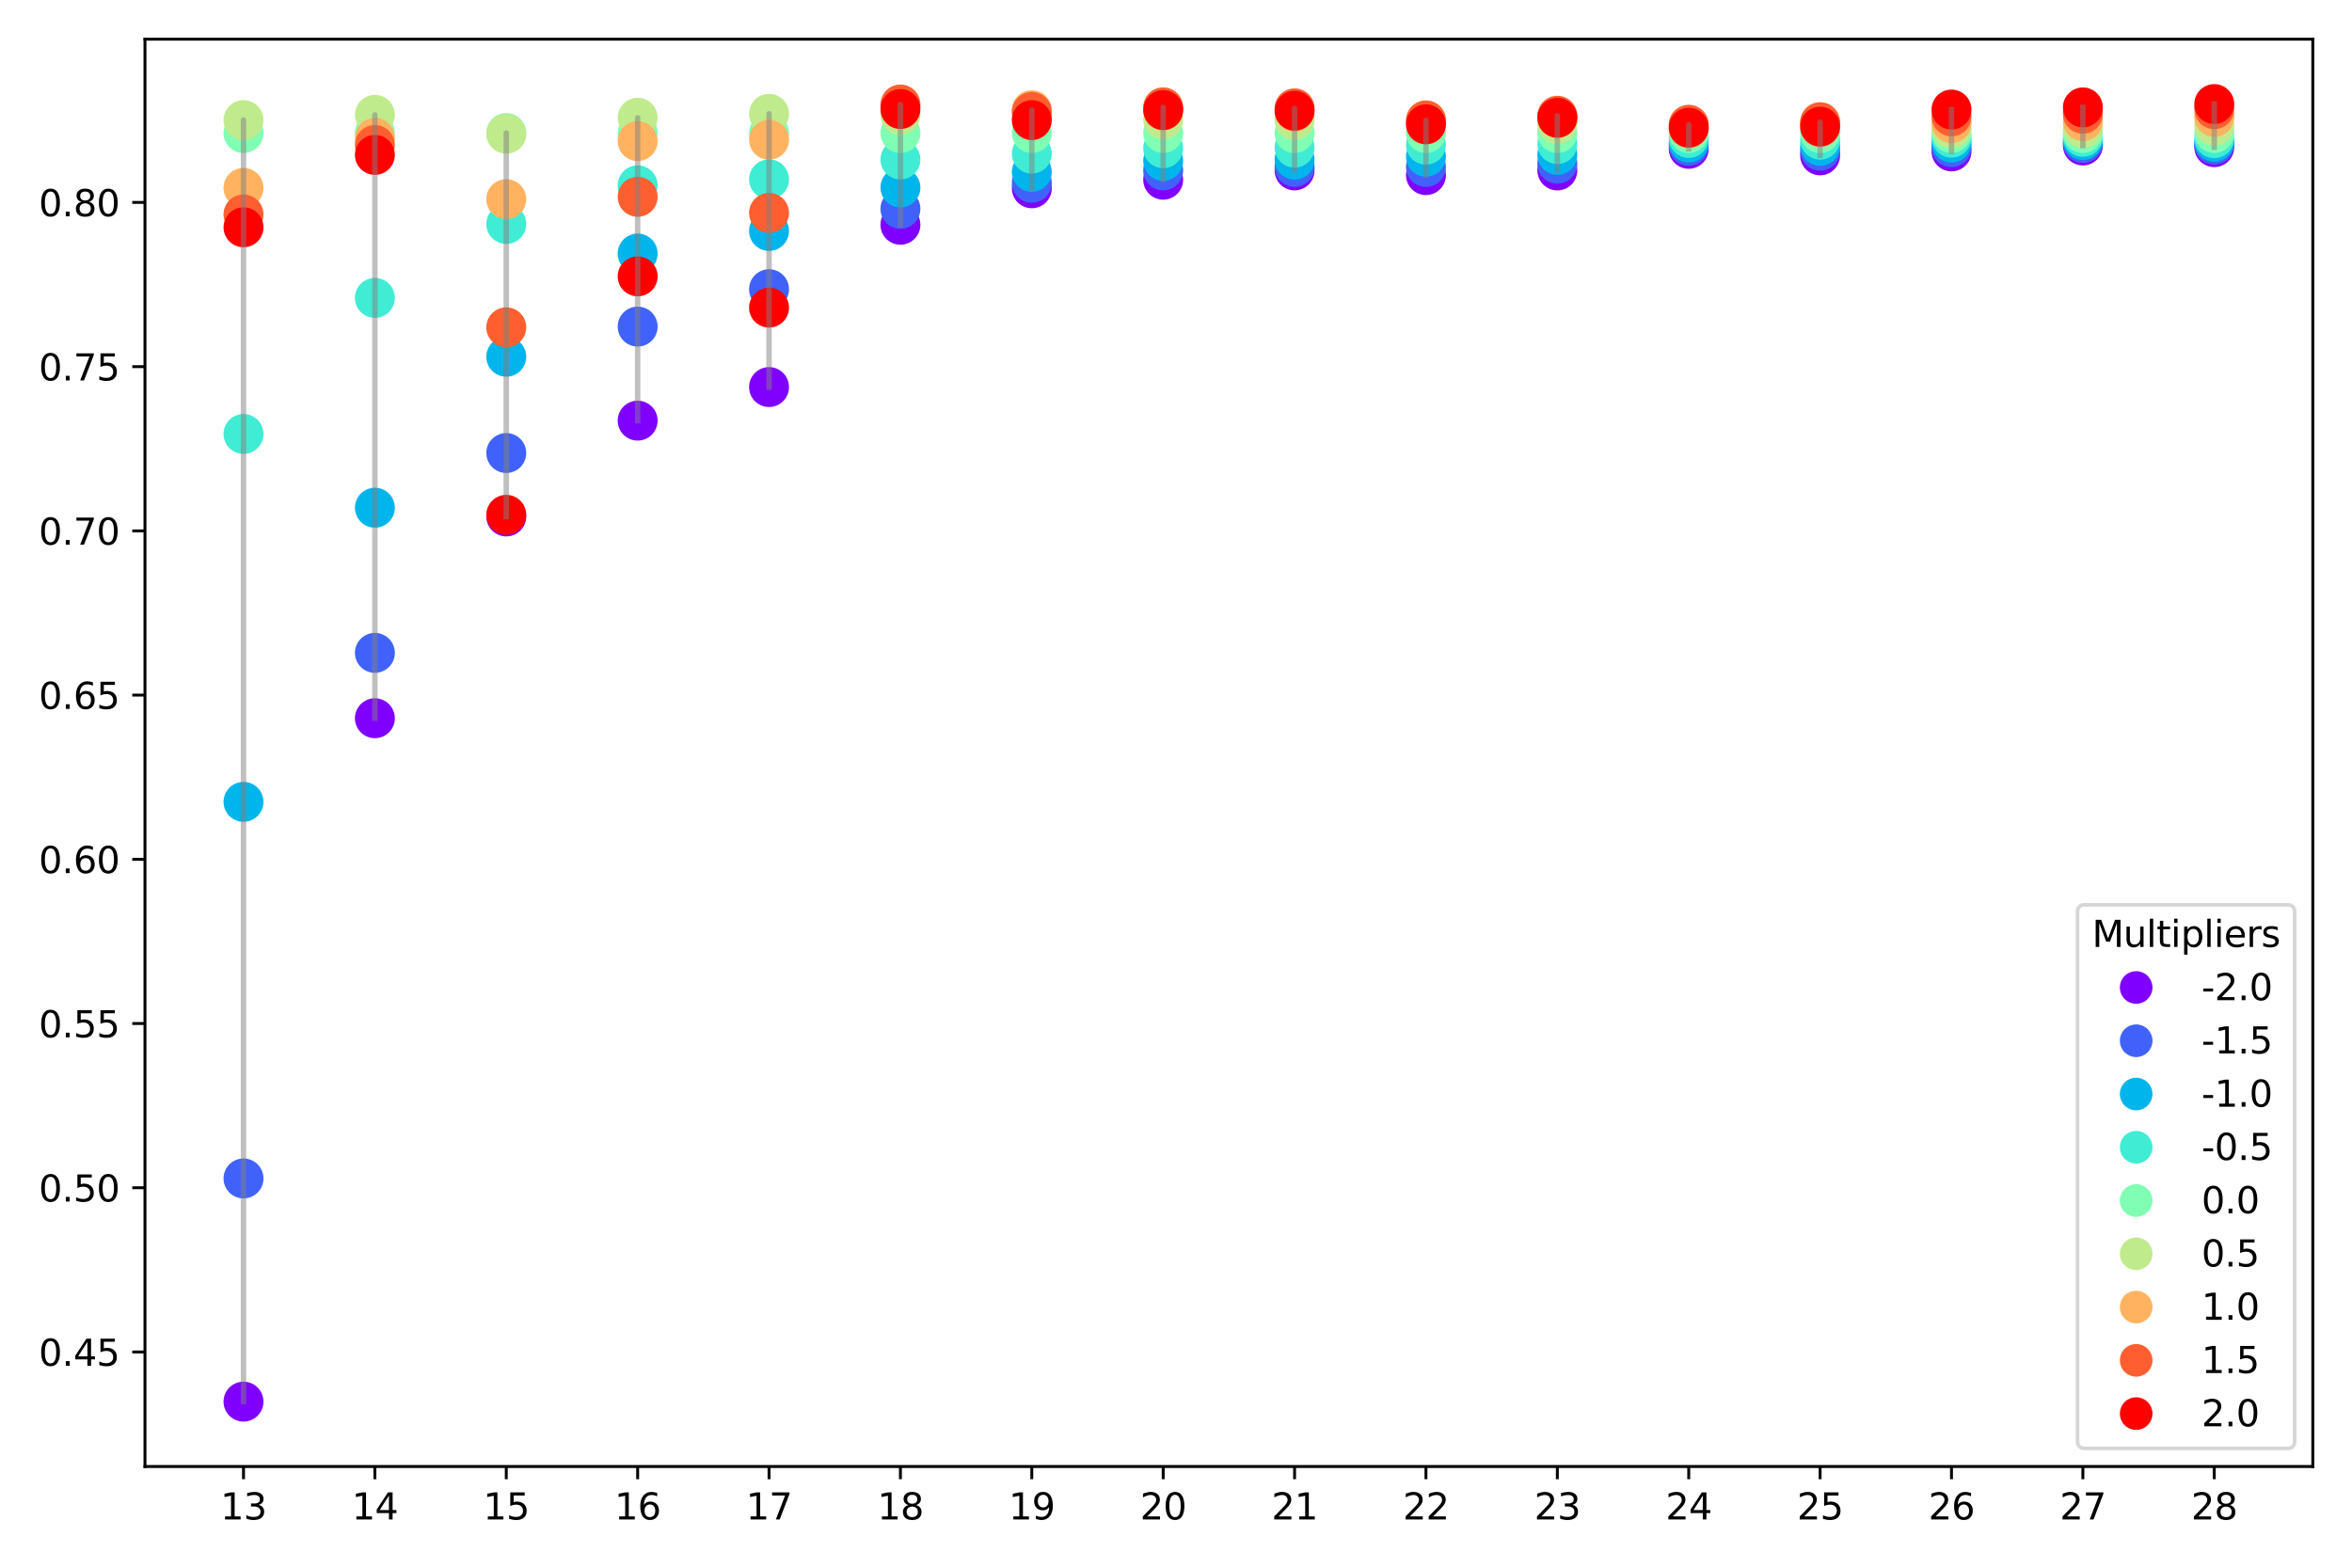 <?xml version="1.0" encoding="utf-8" standalone="no"?>
<!DOCTYPE svg PUBLIC "-//W3C//DTD SVG 1.1//EN"
  "http://www.w3.org/Graphics/SVG/1.1/DTD/svg11.dtd">
<svg xmlns:xlink="http://www.w3.org/1999/xlink" width="648pt" height="432pt" viewBox="0 0 648 432" xmlns="http://www.w3.org/2000/svg" version="1.1">
 <defs>
  <style type="text/css">*{stroke-linejoin: round; stroke-linecap: butt}</style>
 </defs>
 <g id="figure_1">
  <g id="patch_1">
   <path d="M 0 432 
L 648 432 
L 648 0 
L 0 0 
z
" style="fill: #ffffff"/>
  </g>
  <g id="axes_1">
   <g id="patch_2">
    <path d="M 39.94 404.12 
L 637.2 404.12 
L 637.2 10.8 
L 39.94 10.8 
z
" style="fill: #ffffff"/>
   </g>
   <g id="PathCollection_1">
    <defs>
     <path id="mcba0e4681f" d="M 0 5 
C 1.326 5 2.598 4.473 3.536 3.536 
C 4.473 2.598 5 1.326 5 0 
C 5 -1.326 4.473 -2.598 3.536 -3.536 
C 2.598 -4.473 1.326 -5 0 -5 
C -1.326 -5 -2.598 -4.473 -3.536 -3.536 
C -4.473 -2.598 -5 -1.326 -5 0 
C -5 1.326 -4.473 2.598 -3.536 3.536 
C -2.598 4.473 -1.326 5 0 5 
z
" style="stroke: #8000ff"/>
    </defs>
    <g clip-path="url(#p06310465c7)">
     <use xlink:href="#mcba0e4681f" x="67.088" y="386.242" style="fill: #8000ff; stroke: #8000ff"/>
    </g>
   </g>
   <g id="PathCollection_2">
    <defs>
     <path id="md8ba6df6e1" d="M 0 5 
C 1.326 5 2.598 4.473 3.536 3.536 
C 4.473 2.598 5 1.326 5 0 
C 5 -1.326 4.473 -2.598 3.536 -3.536 
C 2.598 -4.473 1.326 -5 0 -5 
C -1.326 -5 -2.598 -4.473 -3.536 -3.536 
C -4.473 -2.598 -5 -1.326 -5 0 
C -5 1.326 -4.473 2.598 -3.536 3.536 
C -2.598 4.473 -1.326 5 0 5 
z
" style="stroke: #4062fa"/>
    </defs>
    <g clip-path="url(#p06310465c7)">
     <use xlink:href="#md8ba6df6e1" x="67.088" y="324.74" style="fill: #4062fa; stroke: #4062fa"/>
    </g>
   </g>
   <g id="PathCollection_3">
    <defs>
     <path id="m3bfe436971" d="M 0 5 
C 1.326 5 2.598 4.473 3.536 3.536 
C 4.473 2.598 5 1.326 5 0 
C 5 -1.326 4.473 -2.598 3.536 -3.536 
C 2.598 -4.473 1.326 -5 0 -5 
C -1.326 -5 -2.598 -4.473 -3.536 -3.536 
C -4.473 -2.598 -5 -1.326 -5 0 
C -5 1.326 -4.473 2.598 -3.536 3.536 
C -2.598 4.473 -1.326 5 0 5 
z
" style="stroke: #00b5eb"/>
    </defs>
    <g clip-path="url(#p06310465c7)">
     <use xlink:href="#m3bfe436971" x="67.088" y="220.963" style="fill: #00b5eb; stroke: #00b5eb"/>
    </g>
   </g>
   <g id="PathCollection_4">
    <defs>
     <path id="m92908a53b3" d="M 0 5 
C 1.326 5 2.598 4.473 3.536 3.536 
C 4.473 2.598 5 1.326 5 0 
C 5 -1.326 4.473 -2.598 3.536 -3.536 
C 2.598 -4.473 1.326 -5 0 -5 
C -1.326 -5 -2.598 -4.473 -3.536 -3.536 
C -4.473 -2.598 -5 -1.326 -5 0 
C -5 1.326 -4.473 2.598 -3.536 3.536 
C -2.598 4.473 -1.326 5 0 5 
z
" style="stroke: #40ecd4"/>
    </defs>
    <g clip-path="url(#p06310465c7)">
     <use xlink:href="#m92908a53b3" x="67.088" y="119.581" style="fill: #40ecd4; stroke: #40ecd4"/>
    </g>
   </g>
   <g id="PathCollection_5">
    <defs>
     <path id="m381c1dbc57" d="M 0 5 
C 1.326 5 2.598 4.473 3.536 3.536 
C 4.473 2.598 5 1.326 5 0 
C 5 -1.326 4.473 -2.598 3.536 -3.536 
C 2.598 -4.473 1.326 -5 0 -5 
C -1.326 -5 -2.598 -4.473 -3.536 -3.536 
C -4.473 -2.598 -5 -1.326 -5 0 
C -5 1.326 -4.473 2.598 -3.536 3.536 
C -2.598 4.473 -1.326 5 0 5 
z
" style="stroke: #80ffb4"/>
    </defs>
    <g clip-path="url(#p06310465c7)">
     <use xlink:href="#m381c1dbc57" x="67.088" y="36.66" style="fill: #80ffb4; stroke: #80ffb4"/>
    </g>
   </g>
   <g id="PathCollection_6">
    <defs>
     <path id="m59e813dc21" d="M 0 5 
C 1.326 5 2.598 4.473 3.536 3.536 
C 4.473 2.598 5 1.326 5 0 
C 5 -1.326 4.473 -2.598 3.536 -3.536 
C 2.598 -4.473 1.326 -5 0 -5 
C -1.326 -5 -2.598 -4.473 -3.536 -3.536 
C -4.473 -2.598 -5 -1.326 -5 0 
C -5 1.326 -4.473 2.598 -3.536 3.536 
C -2.598 4.473 -1.326 5 0 5 
z
" style="stroke: #c0eb8d"/>
    </defs>
    <g clip-path="url(#p06310465c7)">
     <use xlink:href="#m59e813dc21" x="67.088" y="33.096" style="fill: #c0eb8d; stroke: #c0eb8d"/>
    </g>
   </g>
   <g id="PathCollection_7">
    <defs>
     <path id="mf4e8b1d50a" d="M 0 5 
C 1.326 5 2.598 4.473 3.536 3.536 
C 4.473 2.598 5 1.326 5 0 
C 5 -1.326 4.473 -2.598 3.536 -3.536 
C 2.598 -4.473 1.326 -5 0 -5 
C -1.326 -5 -2.598 -4.473 -3.536 -3.536 
C -4.473 -2.598 -5 -1.326 -5 0 
C -5 1.326 -4.473 2.598 -3.536 3.536 
C -2.598 4.473 -1.326 5 0 5 
z
" style="stroke: #ffb360"/>
    </defs>
    <g clip-path="url(#p06310465c7)">
     <use xlink:href="#mf4e8b1d50a" x="67.088" y="51.773" style="fill: #ffb360; stroke: #ffb360"/>
    </g>
   </g>
   <g id="PathCollection_8">
    <defs>
     <path id="m0819a85cc4" d="M 0 5 
C 1.326 5 2.598 4.473 3.536 3.536 
C 4.473 2.598 5 1.326 5 0 
C 5 -1.326 4.473 -2.598 3.536 -3.536 
C 2.598 -4.473 1.326 -5 0 -5 
C -1.326 -5 -2.598 -4.473 -3.536 -3.536 
C -4.473 -2.598 -5 -1.326 -5 0 
C -5 1.326 -4.473 2.598 -3.536 3.536 
C -2.598 4.473 -1.326 5 0 5 
z
" style="stroke: #ff5f30"/>
    </defs>
    <g clip-path="url(#p06310465c7)">
     <use xlink:href="#m0819a85cc4" x="67.088" y="59.095" style="fill: #ff5f30; stroke: #ff5f30"/>
    </g>
   </g>
   <g id="PathCollection_9">
    <defs>
     <path id="ma82732369c" d="M 0 5 
C 1.326 5 2.598 4.473 3.536 3.536 
C 4.473 2.598 5 1.326 5 0 
C 5 -1.326 4.473 -2.598 3.536 -3.536 
C 2.598 -4.473 1.326 -5 0 -5 
C -1.326 -5 -2.598 -4.473 -3.536 -3.536 
C -4.473 -2.598 -5 -1.326 -5 0 
C -5 1.326 -4.473 2.598 -3.536 3.536 
C -2.598 4.473 -1.326 5 0 5 
z
" style="stroke: #ff0000"/>
    </defs>
    <g clip-path="url(#p06310465c7)">
     <use xlink:href="#ma82732369c" x="67.088" y="62.636" style="fill: #ff0000; stroke: #ff0000"/>
    </g>
   </g>
   <g id="PathCollection_10">
    <g clip-path="url(#p06310465c7)">
     <use xlink:href="#mcba0e4681f" x="103.286" y="197.922" style="fill: #8000ff; stroke: #8000ff"/>
    </g>
   </g>
   <g id="PathCollection_11">
    <g clip-path="url(#p06310465c7)">
     <use xlink:href="#md8ba6df6e1" x="103.286" y="179.908" style="fill: #4062fa; stroke: #4062fa"/>
    </g>
   </g>
   <g id="PathCollection_12">
    <g clip-path="url(#p06310465c7)">
     <use xlink:href="#m3bfe436971" x="103.286" y="139.908" style="fill: #00b5eb; stroke: #00b5eb"/>
    </g>
   </g>
   <g id="PathCollection_13">
    <g clip-path="url(#p06310465c7)">
     <use xlink:href="#m92908a53b3" x="103.286" y="82.092" style="fill: #40ecd4; stroke: #40ecd4"/>
    </g>
   </g>
   <g id="PathCollection_14">
    <g clip-path="url(#p06310465c7)">
     <use xlink:href="#m381c1dbc57" x="103.286" y="36.66" style="fill: #80ffb4; stroke: #80ffb4"/>
    </g>
   </g>
   <g id="PathCollection_15">
    <g clip-path="url(#p06310465c7)">
     <use xlink:href="#m59e813dc21" x="103.286" y="31.652" style="fill: #c0eb8d; stroke: #c0eb8d"/>
    </g>
   </g>
   <g id="PathCollection_16">
    <g clip-path="url(#p06310465c7)">
     <use xlink:href="#mf4e8b1d50a" x="103.286" y="37.992" style="fill: #ffb360; stroke: #ffb360"/>
    </g>
   </g>
   <g id="PathCollection_17">
    <g clip-path="url(#p06310465c7)">
     <use xlink:href="#m0819a85cc4" x="103.286" y="39.959" style="fill: #ff5f30; stroke: #ff5f30"/>
    </g>
   </g>
   <g id="PathCollection_18">
    <g clip-path="url(#p06310465c7)">
     <use xlink:href="#ma82732369c" x="103.286" y="42.685" style="fill: #ff0000; stroke: #ff0000"/>
    </g>
   </g>
   <g id="PathCollection_19">
    <g clip-path="url(#p06310465c7)">
     <use xlink:href="#mcba0e4681f" x="139.483" y="142.322" style="fill: #8000ff; stroke: #8000ff"/>
    </g>
   </g>
   <g id="PathCollection_20">
    <g clip-path="url(#p06310465c7)">
     <use xlink:href="#md8ba6df6e1" x="139.483" y="124.838" style="fill: #4062fa; stroke: #4062fa"/>
    </g>
   </g>
   <g id="PathCollection_21">
    <g clip-path="url(#p06310465c7)">
     <use xlink:href="#m3bfe436971" x="139.483" y="98.309" style="fill: #00b5eb; stroke: #00b5eb"/>
    </g>
   </g>
   <g id="PathCollection_22">
    <g clip-path="url(#p06310465c7)">
     <use xlink:href="#m92908a53b3" x="139.483" y="61.717" style="fill: #40ecd4; stroke: #40ecd4"/>
    </g>
   </g>
   <g id="PathCollection_23">
    <g clip-path="url(#p06310465c7)">
     <use xlink:href="#m381c1dbc57" x="139.483" y="36.66" style="fill: #80ffb4; stroke: #80ffb4"/>
    </g>
   </g>
   <g id="PathCollection_24">
    <g clip-path="url(#p06310465c7)">
     <use xlink:href="#m59e813dc21" x="139.483" y="36.851" style="fill: #c0eb8d; stroke: #c0eb8d"/>
    </g>
   </g>
   <g id="PathCollection_25">
    <g clip-path="url(#p06310465c7)">
     <use xlink:href="#mf4e8b1d50a" x="139.483" y="54.879" style="fill: #ffb360; stroke: #ffb360"/>
    </g>
   </g>
   <g id="PathCollection_26">
    <g clip-path="url(#p06310465c7)">
     <use xlink:href="#m0819a85cc4" x="139.483" y="90.2" style="fill: #ff5f30; stroke: #ff5f30"/>
    </g>
   </g>
   <g id="PathCollection_27">
    <g clip-path="url(#p06310465c7)">
     <use xlink:href="#ma82732369c" x="139.483" y="141.869" style="fill: #ff0000; stroke: #ff0000"/>
    </g>
   </g>
   <g id="PathCollection_28">
    <g clip-path="url(#p06310465c7)">
     <use xlink:href="#mcba0e4681f" x="175.681" y="115.914" style="fill: #8000ff; stroke: #8000ff"/>
    </g>
   </g>
   <g id="PathCollection_29">
    <g clip-path="url(#p06310465c7)">
     <use xlink:href="#md8ba6df6e1" x="175.681" y="89.997" style="fill: #4062fa; stroke: #4062fa"/>
    </g>
   </g>
   <g id="PathCollection_30">
    <g clip-path="url(#p06310465c7)">
     <use xlink:href="#m3bfe436971" x="175.681" y="69.864" style="fill: #00b5eb; stroke: #00b5eb"/>
    </g>
   </g>
   <g id="PathCollection_31">
    <g clip-path="url(#p06310465c7)">
     <use xlink:href="#m92908a53b3" x="175.681" y="51.079" style="fill: #40ecd4; stroke: #40ecd4"/>
    </g>
   </g>
   <g id="PathCollection_32">
    <g clip-path="url(#p06310465c7)">
     <use xlink:href="#m381c1dbc57" x="175.681" y="36.66" style="fill: #80ffb4; stroke: #80ffb4"/>
    </g>
   </g>
   <g id="PathCollection_33">
    <g clip-path="url(#p06310465c7)">
     <use xlink:href="#m59e813dc21" x="175.681" y="32.45" style="fill: #c0eb8d; stroke: #c0eb8d"/>
    </g>
   </g>
   <g id="PathCollection_34">
    <g clip-path="url(#p06310465c7)">
     <use xlink:href="#mf4e8b1d50a" x="175.681" y="38.872" style="fill: #ffb360; stroke: #ffb360"/>
    </g>
   </g>
   <g id="PathCollection_35">
    <g clip-path="url(#p06310465c7)">
     <use xlink:href="#m0819a85cc4" x="175.681" y="54.234" style="fill: #ff5f30; stroke: #ff5f30"/>
    </g>
   </g>
   <g id="PathCollection_36">
    <g clip-path="url(#p06310465c7)">
     <use xlink:href="#ma82732369c" x="175.681" y="76.152" style="fill: #ff0000; stroke: #ff0000"/>
    </g>
   </g>
   <g id="PathCollection_37">
    <g clip-path="url(#p06310465c7)">
     <use xlink:href="#mcba0e4681f" x="211.878" y="106.662" style="fill: #8000ff; stroke: #8000ff"/>
    </g>
   </g>
   <g id="PathCollection_38">
    <g clip-path="url(#p06310465c7)">
     <use xlink:href="#md8ba6df6e1" x="211.878" y="79.695" style="fill: #4062fa; stroke: #4062fa"/>
    </g>
   </g>
   <g id="PathCollection_39">
    <g clip-path="url(#p06310465c7)">
     <use xlink:href="#m3bfe436971" x="211.878" y="63.644" style="fill: #00b5eb; stroke: #00b5eb"/>
    </g>
   </g>
   <g id="PathCollection_40">
    <g clip-path="url(#p06310465c7)">
     <use xlink:href="#m92908a53b3" x="211.878" y="49.418" style="fill: #40ecd4; stroke: #40ecd4"/>
    </g>
   </g>
   <g id="PathCollection_41">
    <g clip-path="url(#p06310465c7)">
     <use xlink:href="#m381c1dbc57" x="211.878" y="36.66" style="fill: #80ffb4; stroke: #80ffb4"/>
    </g>
   </g>
   <g id="PathCollection_42">
    <g clip-path="url(#p06310465c7)">
     <use xlink:href="#m59e813dc21" x="211.878" y="31.363" style="fill: #c0eb8d; stroke: #c0eb8d"/>
    </g>
   </g>
   <g id="PathCollection_43">
    <g clip-path="url(#p06310465c7)">
     <use xlink:href="#mf4e8b1d50a" x="211.878" y="38.512" style="fill: #ffb360; stroke: #ffb360"/>
    </g>
   </g>
   <g id="PathCollection_44">
    <g clip-path="url(#p06310465c7)">
     <use xlink:href="#m0819a85cc4" x="211.878" y="58.671" style="fill: #ff5f30; stroke: #ff5f30"/>
    </g>
   </g>
   <g id="PathCollection_45">
    <g clip-path="url(#p06310465c7)">
     <use xlink:href="#ma82732369c" x="211.878" y="84.768" style="fill: #ff0000; stroke: #ff0000"/>
    </g>
   </g>
   <g id="PathCollection_46">
    <g clip-path="url(#p06310465c7)">
     <use xlink:href="#mcba0e4681f" x="248.076" y="61.937" style="fill: #8000ff; stroke: #8000ff"/>
    </g>
   </g>
   <g id="PathCollection_47">
    <g clip-path="url(#p06310465c7)">
     <use xlink:href="#md8ba6df6e1" x="248.076" y="57.541" style="fill: #4062fa; stroke: #4062fa"/>
    </g>
   </g>
   <g id="PathCollection_48">
    <g clip-path="url(#p06310465c7)">
     <use xlink:href="#m3bfe436971" x="248.076" y="51.682" style="fill: #00b5eb; stroke: #00b5eb"/>
    </g>
   </g>
   <g id="PathCollection_49">
    <g clip-path="url(#p06310465c7)">
     <use xlink:href="#m92908a53b3" x="248.076" y="43.961" style="fill: #40ecd4; stroke: #40ecd4"/>
    </g>
   </g>
   <g id="PathCollection_50">
    <g clip-path="url(#p06310465c7)">
     <use xlink:href="#m381c1dbc57" x="248.076" y="36.66" style="fill: #80ffb4; stroke: #80ffb4"/>
    </g>
   </g>
   <g id="PathCollection_51">
    <g clip-path="url(#p06310465c7)">
     <use xlink:href="#m59e813dc21" x="248.076" y="31.611" style="fill: #c0eb8d; stroke: #c0eb8d"/>
    </g>
   </g>
   <g id="PathCollection_52">
    <g clip-path="url(#p06310465c7)">
     <use xlink:href="#mf4e8b1d50a" x="248.076" y="29.156" style="fill: #ffb360; stroke: #ffb360"/>
    </g>
   </g>
   <g id="PathCollection_53">
    <g clip-path="url(#p06310465c7)">
     <use xlink:href="#m0819a85cc4" x="248.076" y="28.797" style="fill: #ff5f30; stroke: #ff5f30"/>
    </g>
   </g>
   <g id="PathCollection_54">
    <g clip-path="url(#p06310465c7)">
     <use xlink:href="#ma82732369c" x="248.076" y="30.039" style="fill: #ff0000; stroke: #ff0000"/>
    </g>
   </g>
   <g id="PathCollection_55">
    <g clip-path="url(#p06310465c7)">
     <use xlink:href="#mcba0e4681f" x="284.274" y="51.888" style="fill: #8000ff; stroke: #8000ff"/>
    </g>
   </g>
   <g id="PathCollection_56">
    <g clip-path="url(#p06310465c7)">
     <use xlink:href="#md8ba6df6e1" x="284.274" y="50.376" style="fill: #4062fa; stroke: #4062fa"/>
    </g>
   </g>
   <g id="PathCollection_57">
    <g clip-path="url(#p06310465c7)">
     <use xlink:href="#m3bfe436971" x="284.274" y="47.367" style="fill: #00b5eb; stroke: #00b5eb"/>
    </g>
   </g>
   <g id="PathCollection_58">
    <g clip-path="url(#p06310465c7)">
     <use xlink:href="#m92908a53b3" x="284.274" y="42.349" style="fill: #40ecd4; stroke: #40ecd4"/>
    </g>
   </g>
   <g id="PathCollection_59">
    <g clip-path="url(#p06310465c7)">
     <use xlink:href="#m381c1dbc57" x="284.274" y="36.66" style="fill: #80ffb4; stroke: #80ffb4"/>
    </g>
   </g>
   <g id="PathCollection_60">
    <g clip-path="url(#p06310465c7)">
     <use xlink:href="#m59e813dc21" x="284.274" y="32.288" style="fill: #c0eb8d; stroke: #c0eb8d"/>
    </g>
   </g>
   <g id="PathCollection_61">
    <g clip-path="url(#p06310465c7)">
     <use xlink:href="#mf4e8b1d50a" x="284.274" y="30.376" style="fill: #ffb360; stroke: #ffb360"/>
    </g>
   </g>
   <g id="PathCollection_62">
    <g clip-path="url(#p06310465c7)">
     <use xlink:href="#m0819a85cc4" x="284.274" y="30.852" style="fill: #ff5f30; stroke: #ff5f30"/>
    </g>
   </g>
   <g id="PathCollection_63">
    <g clip-path="url(#p06310465c7)">
     <use xlink:href="#ma82732369c" x="284.274" y="33.102" style="fill: #ff0000; stroke: #ff0000"/>
    </g>
   </g>
   <g id="PathCollection_64">
    <g clip-path="url(#p06310465c7)">
     <use xlink:href="#mcba0e4681f" x="320.471" y="49.525" style="fill: #8000ff; stroke: #8000ff"/>
    </g>
   </g>
   <g id="PathCollection_65">
    <g clip-path="url(#p06310465c7)">
     <use xlink:href="#md8ba6df6e1" x="320.471" y="46.945" style="fill: #4062fa; stroke: #4062fa"/>
    </g>
   </g>
   <g id="PathCollection_66">
    <g clip-path="url(#p06310465c7)">
     <use xlink:href="#m3bfe436971" x="320.471" y="44.318" style="fill: #00b5eb; stroke: #00b5eb"/>
    </g>
   </g>
   <g id="PathCollection_67">
    <g clip-path="url(#p06310465c7)">
     <use xlink:href="#m92908a53b3" x="320.471" y="40.852" style="fill: #40ecd4; stroke: #40ecd4"/>
    </g>
   </g>
   <g id="PathCollection_68">
    <g clip-path="url(#p06310465c7)">
     <use xlink:href="#m381c1dbc57" x="320.471" y="36.66" style="fill: #80ffb4; stroke: #80ffb4"/>
    </g>
   </g>
   <g id="PathCollection_69">
    <g clip-path="url(#p06310465c7)">
     <use xlink:href="#m59e813dc21" x="320.471" y="32.872" style="fill: #c0eb8d; stroke: #c0eb8d"/>
    </g>
   </g>
   <g id="PathCollection_70">
    <g clip-path="url(#p06310465c7)">
     <use xlink:href="#mf4e8b1d50a" x="320.471" y="30.43" style="fill: #ffb360; stroke: #ffb360"/>
    </g>
   </g>
   <g id="PathCollection_71">
    <g clip-path="url(#p06310465c7)">
     <use xlink:href="#m0819a85cc4" x="320.471" y="29.579" style="fill: #ff5f30; stroke: #ff5f30"/>
    </g>
   </g>
   <g id="PathCollection_72">
    <g clip-path="url(#p06310465c7)">
     <use xlink:href="#ma82732369c" x="320.471" y="30.342" style="fill: #ff0000; stroke: #ff0000"/>
    </g>
   </g>
   <g id="PathCollection_73">
    <g clip-path="url(#p06310465c7)">
     <use xlink:href="#mcba0e4681f" x="356.669" y="46.968" style="fill: #8000ff; stroke: #8000ff"/>
    </g>
   </g>
   <g id="PathCollection_74">
    <g clip-path="url(#p06310465c7)">
     <use xlink:href="#md8ba6df6e1" x="356.669" y="46.01" style="fill: #4062fa; stroke: #4062fa"/>
    </g>
   </g>
   <g id="PathCollection_75">
    <g clip-path="url(#p06310465c7)">
     <use xlink:href="#m3bfe436971" x="356.669" y="44.001" style="fill: #00b5eb; stroke: #00b5eb"/>
    </g>
   </g>
   <g id="PathCollection_76">
    <g clip-path="url(#p06310465c7)">
     <use xlink:href="#m92908a53b3" x="356.669" y="40.693" style="fill: #40ecd4; stroke: #40ecd4"/>
    </g>
   </g>
   <g id="PathCollection_77">
    <g clip-path="url(#p06310465c7)">
     <use xlink:href="#m381c1dbc57" x="356.669" y="36.66" style="fill: #80ffb4; stroke: #80ffb4"/>
    </g>
   </g>
   <g id="PathCollection_78">
    <g clip-path="url(#p06310465c7)">
     <use xlink:href="#m59e813dc21" x="356.669" y="33.078" style="fill: #c0eb8d; stroke: #c0eb8d"/>
    </g>
   </g>
   <g id="PathCollection_79">
    <g clip-path="url(#p06310465c7)">
     <use xlink:href="#mf4e8b1d50a" x="356.669" y="30.756" style="fill: #ffb360; stroke: #ffb360"/>
    </g>
   </g>
   <g id="PathCollection_80">
    <g clip-path="url(#p06310465c7)">
     <use xlink:href="#m0819a85cc4" x="356.669" y="29.863" style="fill: #ff5f30; stroke: #ff5f30"/>
    </g>
   </g>
   <g id="PathCollection_81">
    <g clip-path="url(#p06310465c7)">
     <use xlink:href="#ma82732369c" x="356.669" y="30.517" style="fill: #ff0000; stroke: #ff0000"/>
    </g>
   </g>
   <g id="PathCollection_82">
    <g clip-path="url(#p06310465c7)">
     <use xlink:href="#mcba0e4681f" x="392.866" y="48.256" style="fill: #8000ff; stroke: #8000ff"/>
    </g>
   </g>
   <g id="PathCollection_83">
    <g clip-path="url(#p06310465c7)">
     <use xlink:href="#md8ba6df6e1" x="392.866" y="46.009" style="fill: #4062fa; stroke: #4062fa"/>
    </g>
   </g>
   <g id="PathCollection_84">
    <g clip-path="url(#p06310465c7)">
     <use xlink:href="#m3bfe436971" x="392.866" y="43.183" style="fill: #00b5eb; stroke: #00b5eb"/>
    </g>
   </g>
   <g id="PathCollection_85">
    <g clip-path="url(#p06310465c7)">
     <use xlink:href="#m92908a53b3" x="392.866" y="39.869" style="fill: #40ecd4; stroke: #40ecd4"/>
    </g>
   </g>
   <g id="PathCollection_86">
    <g clip-path="url(#p06310465c7)">
     <use xlink:href="#m381c1dbc57" x="392.866" y="36.66" style="fill: #80ffb4; stroke: #80ffb4"/>
    </g>
   </g>
   <g id="PathCollection_87">
    <g clip-path="url(#p06310465c7)">
     <use xlink:href="#m59e813dc21" x="392.866" y="34.292" style="fill: #c0eb8d; stroke: #c0eb8d"/>
    </g>
   </g>
   <g id="PathCollection_88">
    <g clip-path="url(#p06310465c7)">
     <use xlink:href="#mf4e8b1d50a" x="392.866" y="33.15" style="fill: #ffb360; stroke: #ffb360"/>
    </g>
   </g>
   <g id="PathCollection_89">
    <g clip-path="url(#p06310465c7)">
     <use xlink:href="#m0819a85cc4" x="392.866" y="33.208" style="fill: #ff5f30; stroke: #ff5f30"/>
    </g>
   </g>
   <g id="PathCollection_90">
    <g clip-path="url(#p06310465c7)">
     <use xlink:href="#ma82732369c" x="392.866" y="34.257" style="fill: #ff0000; stroke: #ff0000"/>
    </g>
   </g>
   <g id="PathCollection_91">
    <g clip-path="url(#p06310465c7)">
     <use xlink:href="#mcba0e4681f" x="429.064" y="46.971" style="fill: #8000ff; stroke: #8000ff"/>
    </g>
   </g>
   <g id="PathCollection_92">
    <g clip-path="url(#p06310465c7)">
     <use xlink:href="#md8ba6df6e1" x="429.064" y="45.108" style="fill: #4062fa; stroke: #4062fa"/>
    </g>
   </g>
   <g id="PathCollection_93">
    <g clip-path="url(#p06310465c7)">
     <use xlink:href="#m3bfe436971" x="429.064" y="42.69" style="fill: #00b5eb; stroke: #00b5eb"/>
    </g>
   </g>
   <g id="PathCollection_94">
    <g clip-path="url(#p06310465c7)">
     <use xlink:href="#m92908a53b3" x="429.064" y="39.698" style="fill: #40ecd4; stroke: #40ecd4"/>
    </g>
   </g>
   <g id="PathCollection_95">
    <g clip-path="url(#p06310465c7)">
     <use xlink:href="#m381c1dbc57" x="429.064" y="36.66" style="fill: #80ffb4; stroke: #80ffb4"/>
    </g>
   </g>
   <g id="PathCollection_96">
    <g clip-path="url(#p06310465c7)">
     <use xlink:href="#m59e813dc21" x="429.064" y="34.135" style="fill: #c0eb8d; stroke: #c0eb8d"/>
    </g>
   </g>
   <g id="PathCollection_97">
    <g clip-path="url(#p06310465c7)">
     <use xlink:href="#mf4e8b1d50a" x="429.064" y="32.482" style="fill: #ffb360; stroke: #ffb360"/>
    </g>
   </g>
   <g id="PathCollection_98">
    <g clip-path="url(#p06310465c7)">
     <use xlink:href="#m0819a85cc4" x="429.064" y="31.898" style="fill: #ff5f30; stroke: #ff5f30"/>
    </g>
   </g>
   <g id="PathCollection_99">
    <g clip-path="url(#p06310465c7)">
     <use xlink:href="#ma82732369c" x="429.064" y="32.46" style="fill: #ff0000; stroke: #ff0000"/>
    </g>
   </g>
   <g id="PathCollection_100">
    <g clip-path="url(#p06310465c7)">
     <use xlink:href="#mcba0e4681f" x="465.262" y="41.01" style="fill: #8000ff; stroke: #8000ff"/>
    </g>
   </g>
   <g id="PathCollection_101">
    <g clip-path="url(#p06310465c7)">
     <use xlink:href="#md8ba6df6e1" x="465.262" y="40.188" style="fill: #4062fa; stroke: #4062fa"/>
    </g>
   </g>
   <g id="PathCollection_102">
    <g clip-path="url(#p06310465c7)">
     <use xlink:href="#m3bfe436971" x="465.262" y="39.263" style="fill: #00b5eb; stroke: #00b5eb"/>
    </g>
   </g>
   <g id="PathCollection_103">
    <g clip-path="url(#p06310465c7)">
     <use xlink:href="#m92908a53b3" x="465.262" y="38.019" style="fill: #40ecd4; stroke: #40ecd4"/>
    </g>
   </g>
   <g id="PathCollection_104">
    <g clip-path="url(#p06310465c7)">
     <use xlink:href="#m381c1dbc57" x="465.262" y="36.66" style="fill: #80ffb4; stroke: #80ffb4"/>
    </g>
   </g>
   <g id="PathCollection_105">
    <g clip-path="url(#p06310465c7)">
     <use xlink:href="#m59e813dc21" x="465.262" y="35.445" style="fill: #c0eb8d; stroke: #c0eb8d"/>
    </g>
   </g>
   <g id="PathCollection_106">
    <g clip-path="url(#p06310465c7)">
     <use xlink:href="#mf4e8b1d50a" x="465.262" y="34.576" style="fill: #ffb360; stroke: #ffb360"/>
    </g>
   </g>
   <g id="PathCollection_107">
    <g clip-path="url(#p06310465c7)">
     <use xlink:href="#m0819a85cc4" x="465.262" y="34.371" style="fill: #ff5f30; stroke: #ff5f30"/>
    </g>
   </g>
   <g id="PathCollection_108">
    <g clip-path="url(#p06310465c7)">
     <use xlink:href="#ma82732369c" x="465.262" y="35.201" style="fill: #ff0000; stroke: #ff0000"/>
    </g>
   </g>
   <g id="PathCollection_109">
    <g clip-path="url(#p06310465c7)">
     <use xlink:href="#mcba0e4681f" x="501.459" y="42.812" style="fill: #8000ff; stroke: #8000ff"/>
    </g>
   </g>
   <g id="PathCollection_110">
    <g clip-path="url(#p06310465c7)">
     <use xlink:href="#md8ba6df6e1" x="501.459" y="41.532" style="fill: #4062fa; stroke: #4062fa"/>
    </g>
   </g>
   <g id="PathCollection_111">
    <g clip-path="url(#p06310465c7)">
     <use xlink:href="#m3bfe436971" x="501.459" y="40.188" style="fill: #00b5eb; stroke: #00b5eb"/>
    </g>
   </g>
   <g id="PathCollection_112">
    <g clip-path="url(#p06310465c7)">
     <use xlink:href="#m92908a53b3" x="501.459" y="38.492" style="fill: #40ecd4; stroke: #40ecd4"/>
    </g>
   </g>
   <g id="PathCollection_113">
    <g clip-path="url(#p06310465c7)">
     <use xlink:href="#m381c1dbc57" x="501.459" y="36.66" style="fill: #80ffb4; stroke: #80ffb4"/>
    </g>
   </g>
   <g id="PathCollection_114">
    <g clip-path="url(#p06310465c7)">
     <use xlink:href="#m59e813dc21" x="501.459" y="35.05" style="fill: #c0eb8d; stroke: #c0eb8d"/>
    </g>
   </g>
   <g id="PathCollection_115">
    <g clip-path="url(#p06310465c7)">
     <use xlink:href="#mf4e8b1d50a" x="501.459" y="33.916" style="fill: #ffb360; stroke: #ffb360"/>
    </g>
   </g>
   <g id="PathCollection_116">
    <g clip-path="url(#p06310465c7)">
     <use xlink:href="#m0819a85cc4" x="501.459" y="33.671" style="fill: #ff5f30; stroke: #ff5f30"/>
    </g>
   </g>
   <g id="PathCollection_117">
    <g clip-path="url(#p06310465c7)">
     <use xlink:href="#ma82732369c" x="501.459" y="34.912" style="fill: #ff0000; stroke: #ff0000"/>
    </g>
   </g>
   <g id="PathCollection_118">
    <g clip-path="url(#p06310465c7)">
     <use xlink:href="#mcba0e4681f" x="537.657" y="41.721" style="fill: #8000ff; stroke: #8000ff"/>
    </g>
   </g>
   <g id="PathCollection_119">
    <g clip-path="url(#p06310465c7)">
     <use xlink:href="#md8ba6df6e1" x="537.657" y="40.564" style="fill: #4062fa; stroke: #4062fa"/>
    </g>
   </g>
   <g id="PathCollection_120">
    <g clip-path="url(#p06310465c7)">
     <use xlink:href="#m3bfe436971" x="537.657" y="39.3" style="fill: #00b5eb; stroke: #00b5eb"/>
    </g>
   </g>
   <g id="PathCollection_121">
    <g clip-path="url(#p06310465c7)">
     <use xlink:href="#m92908a53b3" x="537.657" y="37.956" style="fill: #40ecd4; stroke: #40ecd4"/>
    </g>
   </g>
   <g id="PathCollection_122">
    <g clip-path="url(#p06310465c7)">
     <use xlink:href="#m381c1dbc57" x="537.657" y="36.66" style="fill: #80ffb4; stroke: #80ffb4"/>
    </g>
   </g>
   <g id="PathCollection_123">
    <g clip-path="url(#p06310465c7)">
     <use xlink:href="#m59e813dc21" x="537.657" y="35.396" style="fill: #c0eb8d; stroke: #c0eb8d"/>
    </g>
   </g>
   <g id="PathCollection_124">
    <g clip-path="url(#p06310465c7)">
     <use xlink:href="#mf4e8b1d50a" x="537.657" y="33.918" style="fill: #ffb360; stroke: #ffb360"/>
    </g>
   </g>
   <g id="PathCollection_125">
    <g clip-path="url(#p06310465c7)">
     <use xlink:href="#m0819a85cc4" x="537.657" y="32.075" style="fill: #ff5f30; stroke: #ff5f30"/>
    </g>
   </g>
   <g id="PathCollection_126">
    <g clip-path="url(#p06310465c7)">
     <use xlink:href="#ma82732369c" x="537.657" y="30.19" style="fill: #ff0000; stroke: #ff0000"/>
    </g>
   </g>
   <g id="PathCollection_127">
    <g clip-path="url(#p06310465c7)">
     <use xlink:href="#mcba0e4681f" x="573.854" y="40.096" style="fill: #8000ff; stroke: #8000ff"/>
    </g>
   </g>
   <g id="PathCollection_128">
    <g clip-path="url(#p06310465c7)">
     <use xlink:href="#md8ba6df6e1" x="573.854" y="39.39" style="fill: #4062fa; stroke: #4062fa"/>
    </g>
   </g>
   <g id="PathCollection_129">
    <g clip-path="url(#p06310465c7)">
     <use xlink:href="#m3bfe436971" x="573.854" y="38.609" style="fill: #00b5eb; stroke: #00b5eb"/>
    </g>
   </g>
   <g id="PathCollection_130">
    <g clip-path="url(#p06310465c7)">
     <use xlink:href="#m92908a53b3" x="573.854" y="37.72" style="fill: #40ecd4; stroke: #40ecd4"/>
    </g>
   </g>
   <g id="PathCollection_131">
    <g clip-path="url(#p06310465c7)">
     <use xlink:href="#m381c1dbc57" x="573.854" y="36.66" style="fill: #80ffb4; stroke: #80ffb4"/>
    </g>
   </g>
   <g id="PathCollection_132">
    <g clip-path="url(#p06310465c7)">
     <use xlink:href="#m59e813dc21" x="573.854" y="35.247" style="fill: #c0eb8d; stroke: #c0eb8d"/>
    </g>
   </g>
   <g id="PathCollection_133">
    <g clip-path="url(#p06310465c7)">
     <use xlink:href="#mf4e8b1d50a" x="573.854" y="33.379" style="fill: #ffb360; stroke: #ffb360"/>
    </g>
   </g>
   <g id="PathCollection_134">
    <g clip-path="url(#p06310465c7)">
     <use xlink:href="#m0819a85cc4" x="573.854" y="31.362" style="fill: #ff5f30; stroke: #ff5f30"/>
    </g>
   </g>
   <g id="PathCollection_135">
    <g clip-path="url(#p06310465c7)">
     <use xlink:href="#ma82732369c" x="573.854" y="29.596" style="fill: #ff0000; stroke: #ff0000"/>
    </g>
   </g>
   <g id="PathCollection_136">
    <g clip-path="url(#p06310465c7)">
     <use xlink:href="#mcba0e4681f" x="610.052" y="40.551" style="fill: #8000ff; stroke: #8000ff"/>
    </g>
   </g>
   <g id="PathCollection_137">
    <g clip-path="url(#p06310465c7)">
     <use xlink:href="#md8ba6df6e1" x="610.052" y="39.831" style="fill: #4062fa; stroke: #4062fa"/>
    </g>
   </g>
   <g id="PathCollection_138">
    <g clip-path="url(#p06310465c7)">
     <use xlink:href="#m3bfe436971" x="610.052" y="39.069" style="fill: #00b5eb; stroke: #00b5eb"/>
    </g>
   </g>
   <g id="PathCollection_139">
    <g clip-path="url(#p06310465c7)">
     <use xlink:href="#m92908a53b3" x="610.052" y="38.088" style="fill: #40ecd4; stroke: #40ecd4"/>
    </g>
   </g>
   <g id="PathCollection_140">
    <g clip-path="url(#p06310465c7)">
     <use xlink:href="#m381c1dbc57" x="610.052" y="36.66" style="fill: #80ffb4; stroke: #80ffb4"/>
    </g>
   </g>
   <g id="PathCollection_141">
    <g clip-path="url(#p06310465c7)">
     <use xlink:href="#m59e813dc21" x="610.052" y="34.634" style="fill: #c0eb8d; stroke: #c0eb8d"/>
    </g>
   </g>
   <g id="PathCollection_142">
    <g clip-path="url(#p06310465c7)">
     <use xlink:href="#mf4e8b1d50a" x="610.052" y="32.219" style="fill: #ffb360; stroke: #ffb360"/>
    </g>
   </g>
   <g id="PathCollection_143">
    <g clip-path="url(#p06310465c7)">
     <use xlink:href="#m0819a85cc4" x="610.052" y="30.09" style="fill: #ff5f30; stroke: #ff5f30"/>
    </g>
   </g>
   <g id="PathCollection_144">
    <g clip-path="url(#p06310465c7)">
     <use xlink:href="#ma82732369c" x="610.052" y="28.678" style="fill: #ff0000; stroke: #ff0000"/>
    </g>
   </g>
   <g id="matplotlib.axis_1">
    <g id="xtick_1">
     <g id="line2d_1">
      <defs>
       <path id="mcbee15c8cc" d="M 0 0 
L 0 3.5 
" style="stroke: #000000; stroke-width: 0.8"/>
      </defs>
      <g>
       <use xlink:href="#mcbee15c8cc" x="67.088" y="404.12" style="stroke: #000000; stroke-width: 0.8"/>
      </g>
     </g>
     <g id="text_1">
      <!-- 13 -->
      <g transform="translate(60.726 418.718) scale(0.1 -0.1)">
       <defs>
        <path id="DejaVuSans-31" d="M 794 531 
L 1825 531 
L 1825 4091 
L 703 3866 
L 703 4441 
L 1819 4666 
L 2450 4666 
L 2450 531 
L 3481 531 
L 3481 0 
L 794 0 
L 794 531 
z
" transform="scale(0.016)"/>
        <path id="DejaVuSans-33" d="M 2597 2516 
Q 3050 2419 3304 2112 
Q 3559 1806 3559 1356 
Q 3559 666 3084 287 
Q 2609 -91 1734 -91 
Q 1441 -91 1130 -33 
Q 819 25 488 141 
L 488 750 
Q 750 597 1062 519 
Q 1375 441 1716 441 
Q 2309 441 2620 675 
Q 2931 909 2931 1356 
Q 2931 1769 2642 2001 
Q 2353 2234 1838 2234 
L 1294 2234 
L 1294 2753 
L 1863 2753 
Q 2328 2753 2575 2939 
Q 2822 3125 2822 3475 
Q 2822 3834 2567 4026 
Q 2313 4219 1838 4219 
Q 1578 4219 1281 4162 
Q 984 4106 628 3988 
L 628 4550 
Q 988 4650 1302 4700 
Q 1616 4750 1894 4750 
Q 2613 4750 3031 4423 
Q 3450 4097 3450 3541 
Q 3450 3153 3228 2886 
Q 3006 2619 2597 2516 
z
" transform="scale(0.016)"/>
       </defs>
       <use xlink:href="#DejaVuSans-31"/>
       <use xlink:href="#DejaVuSans-33" x="63.623"/>
      </g>
     </g>
    </g>
    <g id="xtick_2">
     <g id="line2d_2">
      <g>
       <use xlink:href="#mcbee15c8cc" x="103.286" y="404.12" style="stroke: #000000; stroke-width: 0.8"/>
      </g>
     </g>
     <g id="text_2">
      <!-- 14 -->
      <g transform="translate(96.923 418.718) scale(0.1 -0.1)">
       <defs>
        <path id="DejaVuSans-34" d="M 2419 4116 
L 825 1625 
L 2419 1625 
L 2419 4116 
z
M 2253 4666 
L 3047 4666 
L 3047 1625 
L 3713 1625 
L 3713 1100 
L 3047 1100 
L 3047 0 
L 2419 0 
L 2419 1100 
L 313 1100 
L 313 1709 
L 2253 4666 
z
" transform="scale(0.016)"/>
       </defs>
       <use xlink:href="#DejaVuSans-31"/>
       <use xlink:href="#DejaVuSans-34" x="63.623"/>
      </g>
     </g>
    </g>
    <g id="xtick_3">
     <g id="line2d_3">
      <g>
       <use xlink:href="#mcbee15c8cc" x="139.483" y="404.12" style="stroke: #000000; stroke-width: 0.8"/>
      </g>
     </g>
     <g id="text_3">
      <!-- 15 -->
      <g transform="translate(133.121 418.718) scale(0.1 -0.1)">
       <defs>
        <path id="DejaVuSans-35" d="M 691 4666 
L 3169 4666 
L 3169 4134 
L 1269 4134 
L 1269 2991 
Q 1406 3038 1543 3061 
Q 1681 3084 1819 3084 
Q 2600 3084 3056 2656 
Q 3513 2228 3513 1497 
Q 3513 744 3044 326 
Q 2575 -91 1722 -91 
Q 1428 -91 1123 -41 
Q 819 9 494 109 
L 494 744 
Q 775 591 1075 516 
Q 1375 441 1709 441 
Q 2250 441 2565 725 
Q 2881 1009 2881 1497 
Q 2881 1984 2565 2268 
Q 2250 2553 1709 2553 
Q 1456 2553 1204 2497 
Q 953 2441 691 2322 
L 691 4666 
z
" transform="scale(0.016)"/>
       </defs>
       <use xlink:href="#DejaVuSans-31"/>
       <use xlink:href="#DejaVuSans-35" x="63.623"/>
      </g>
     </g>
    </g>
    <g id="xtick_4">
     <g id="line2d_4">
      <g>
       <use xlink:href="#mcbee15c8cc" x="175.681" y="404.12" style="stroke: #000000; stroke-width: 0.8"/>
      </g>
     </g>
     <g id="text_4">
      <!-- 16 -->
      <g transform="translate(169.318 418.718) scale(0.1 -0.1)">
       <defs>
        <path id="DejaVuSans-36" d="M 2113 2584 
Q 1688 2584 1439 2293 
Q 1191 2003 1191 1497 
Q 1191 994 1439 701 
Q 1688 409 2113 409 
Q 2538 409 2786 701 
Q 3034 994 3034 1497 
Q 3034 2003 2786 2293 
Q 2538 2584 2113 2584 
z
M 3366 4563 
L 3366 3988 
Q 3128 4100 2886 4159 
Q 2644 4219 2406 4219 
Q 1781 4219 1451 3797 
Q 1122 3375 1075 2522 
Q 1259 2794 1537 2939 
Q 1816 3084 2150 3084 
Q 2853 3084 3261 2657 
Q 3669 2231 3669 1497 
Q 3669 778 3244 343 
Q 2819 -91 2113 -91 
Q 1303 -91 875 529 
Q 447 1150 447 2328 
Q 447 3434 972 4092 
Q 1497 4750 2381 4750 
Q 2619 4750 2861 4703 
Q 3103 4656 3366 4563 
z
" transform="scale(0.016)"/>
       </defs>
       <use xlink:href="#DejaVuSans-31"/>
       <use xlink:href="#DejaVuSans-36" x="63.623"/>
      </g>
     </g>
    </g>
    <g id="xtick_5">
     <g id="line2d_5">
      <g>
       <use xlink:href="#mcbee15c8cc" x="211.878" y="404.12" style="stroke: #000000; stroke-width: 0.8"/>
      </g>
     </g>
     <g id="text_5">
      <!-- 17 -->
      <g transform="translate(205.516 418.718) scale(0.1 -0.1)">
       <defs>
        <path id="DejaVuSans-37" d="M 525 4666 
L 3525 4666 
L 3525 4397 
L 1831 0 
L 1172 0 
L 2766 4134 
L 525 4134 
L 525 4666 
z
" transform="scale(0.016)"/>
       </defs>
       <use xlink:href="#DejaVuSans-31"/>
       <use xlink:href="#DejaVuSans-37" x="63.623"/>
      </g>
     </g>
    </g>
    <g id="xtick_6">
     <g id="line2d_6">
      <g>
       <use xlink:href="#mcbee15c8cc" x="248.076" y="404.12" style="stroke: #000000; stroke-width: 0.8"/>
      </g>
     </g>
     <g id="text_6">
      <!-- 18 -->
      <g transform="translate(241.714 418.718) scale(0.1 -0.1)">
       <defs>
        <path id="DejaVuSans-38" d="M 2034 2216 
Q 1584 2216 1326 1975 
Q 1069 1734 1069 1313 
Q 1069 891 1326 650 
Q 1584 409 2034 409 
Q 2484 409 2743 651 
Q 3003 894 3003 1313 
Q 3003 1734 2745 1975 
Q 2488 2216 2034 2216 
z
M 1403 2484 
Q 997 2584 770 2862 
Q 544 3141 544 3541 
Q 544 4100 942 4425 
Q 1341 4750 2034 4750 
Q 2731 4750 3128 4425 
Q 3525 4100 3525 3541 
Q 3525 3141 3298 2862 
Q 3072 2584 2669 2484 
Q 3125 2378 3379 2068 
Q 3634 1759 3634 1313 
Q 3634 634 3220 271 
Q 2806 -91 2034 -91 
Q 1263 -91 848 271 
Q 434 634 434 1313 
Q 434 1759 690 2068 
Q 947 2378 1403 2484 
z
M 1172 3481 
Q 1172 3119 1398 2916 
Q 1625 2713 2034 2713 
Q 2441 2713 2670 2916 
Q 2900 3119 2900 3481 
Q 2900 3844 2670 4047 
Q 2441 4250 2034 4250 
Q 1625 4250 1398 4047 
Q 1172 3844 1172 3481 
z
" transform="scale(0.016)"/>
       </defs>
       <use xlink:href="#DejaVuSans-31"/>
       <use xlink:href="#DejaVuSans-38" x="63.623"/>
      </g>
     </g>
    </g>
    <g id="xtick_7">
     <g id="line2d_7">
      <g>
       <use xlink:href="#mcbee15c8cc" x="284.274" y="404.12" style="stroke: #000000; stroke-width: 0.8"/>
      </g>
     </g>
     <g id="text_7">
      <!-- 19 -->
      <g transform="translate(277.911 418.718) scale(0.1 -0.1)">
       <defs>
        <path id="DejaVuSans-39" d="M 703 97 
L 703 672 
Q 941 559 1184 500 
Q 1428 441 1663 441 
Q 2288 441 2617 861 
Q 2947 1281 2994 2138 
Q 2813 1869 2534 1725 
Q 2256 1581 1919 1581 
Q 1219 1581 811 2004 
Q 403 2428 403 3163 
Q 403 3881 828 4315 
Q 1253 4750 1959 4750 
Q 2769 4750 3195 4129 
Q 3622 3509 3622 2328 
Q 3622 1225 3098 567 
Q 2575 -91 1691 -91 
Q 1453 -91 1209 -44 
Q 966 3 703 97 
z
M 1959 2075 
Q 2384 2075 2632 2365 
Q 2881 2656 2881 3163 
Q 2881 3666 2632 3958 
Q 2384 4250 1959 4250 
Q 1534 4250 1286 3958 
Q 1038 3666 1038 3163 
Q 1038 2656 1286 2365 
Q 1534 2075 1959 2075 
z
" transform="scale(0.016)"/>
       </defs>
       <use xlink:href="#DejaVuSans-31"/>
       <use xlink:href="#DejaVuSans-39" x="63.623"/>
      </g>
     </g>
    </g>
    <g id="xtick_8">
     <g id="line2d_8">
      <g>
       <use xlink:href="#mcbee15c8cc" x="320.471" y="404.12" style="stroke: #000000; stroke-width: 0.8"/>
      </g>
     </g>
     <g id="text_8">
      <!-- 20 -->
      <g transform="translate(314.109 418.718) scale(0.1 -0.1)">
       <defs>
        <path id="DejaVuSans-32" d="M 1228 531 
L 3431 531 
L 3431 0 
L 469 0 
L 469 531 
Q 828 903 1448 1529 
Q 2069 2156 2228 2338 
Q 2531 2678 2651 2914 
Q 2772 3150 2772 3378 
Q 2772 3750 2511 3984 
Q 2250 4219 1831 4219 
Q 1534 4219 1204 4116 
Q 875 4013 500 3803 
L 500 4441 
Q 881 4594 1212 4672 
Q 1544 4750 1819 4750 
Q 2544 4750 2975 4387 
Q 3406 4025 3406 3419 
Q 3406 3131 3298 2873 
Q 3191 2616 2906 2266 
Q 2828 2175 2409 1742 
Q 1991 1309 1228 531 
z
" transform="scale(0.016)"/>
        <path id="DejaVuSans-30" d="M 2034 4250 
Q 1547 4250 1301 3770 
Q 1056 3291 1056 2328 
Q 1056 1369 1301 889 
Q 1547 409 2034 409 
Q 2525 409 2770 889 
Q 3016 1369 3016 2328 
Q 3016 3291 2770 3770 
Q 2525 4250 2034 4250 
z
M 2034 4750 
Q 2819 4750 3233 4129 
Q 3647 3509 3647 2328 
Q 3647 1150 3233 529 
Q 2819 -91 2034 -91 
Q 1250 -91 836 529 
Q 422 1150 422 2328 
Q 422 3509 836 4129 
Q 1250 4750 2034 4750 
z
" transform="scale(0.016)"/>
       </defs>
       <use xlink:href="#DejaVuSans-32"/>
       <use xlink:href="#DejaVuSans-30" x="63.623"/>
      </g>
     </g>
    </g>
    <g id="xtick_9">
     <g id="line2d_9">
      <g>
       <use xlink:href="#mcbee15c8cc" x="356.669" y="404.12" style="stroke: #000000; stroke-width: 0.8"/>
      </g>
     </g>
     <g id="text_9">
      <!-- 21 -->
      <g transform="translate(350.306 418.718) scale(0.1 -0.1)">
       <use xlink:href="#DejaVuSans-32"/>
       <use xlink:href="#DejaVuSans-31" x="63.623"/>
      </g>
     </g>
    </g>
    <g id="xtick_10">
     <g id="line2d_10">
      <g>
       <use xlink:href="#mcbee15c8cc" x="392.866" y="404.12" style="stroke: #000000; stroke-width: 0.8"/>
      </g>
     </g>
     <g id="text_10">
      <!-- 22 -->
      <g transform="translate(386.504 418.718) scale(0.1 -0.1)">
       <use xlink:href="#DejaVuSans-32"/>
       <use xlink:href="#DejaVuSans-32" x="63.623"/>
      </g>
     </g>
    </g>
    <g id="xtick_11">
     <g id="line2d_11">
      <g>
       <use xlink:href="#mcbee15c8cc" x="429.064" y="404.12" style="stroke: #000000; stroke-width: 0.8"/>
      </g>
     </g>
     <g id="text_11">
      <!-- 23 -->
      <g transform="translate(422.701 418.718) scale(0.1 -0.1)">
       <use xlink:href="#DejaVuSans-32"/>
       <use xlink:href="#DejaVuSans-33" x="63.623"/>
      </g>
     </g>
    </g>
    <g id="xtick_12">
     <g id="line2d_12">
      <g>
       <use xlink:href="#mcbee15c8cc" x="465.262" y="404.12" style="stroke: #000000; stroke-width: 0.8"/>
      </g>
     </g>
     <g id="text_12">
      <!-- 24 -->
      <g transform="translate(458.899 418.718) scale(0.1 -0.1)">
       <use xlink:href="#DejaVuSans-32"/>
       <use xlink:href="#DejaVuSans-34" x="63.623"/>
      </g>
     </g>
    </g>
    <g id="xtick_13">
     <g id="line2d_13">
      <g>
       <use xlink:href="#mcbee15c8cc" x="501.459" y="404.12" style="stroke: #000000; stroke-width: 0.8"/>
      </g>
     </g>
     <g id="text_13">
      <!-- 25 -->
      <g transform="translate(495.097 418.718) scale(0.1 -0.1)">
       <use xlink:href="#DejaVuSans-32"/>
       <use xlink:href="#DejaVuSans-35" x="63.623"/>
      </g>
     </g>
    </g>
    <g id="xtick_14">
     <g id="line2d_14">
      <g>
       <use xlink:href="#mcbee15c8cc" x="537.657" y="404.12" style="stroke: #000000; stroke-width: 0.8"/>
      </g>
     </g>
     <g id="text_14">
      <!-- 26 -->
      <g transform="translate(531.294 418.718) scale(0.1 -0.1)">
       <use xlink:href="#DejaVuSans-32"/>
       <use xlink:href="#DejaVuSans-36" x="63.623"/>
      </g>
     </g>
    </g>
    <g id="xtick_15">
     <g id="line2d_15">
      <g>
       <use xlink:href="#mcbee15c8cc" x="573.854" y="404.12" style="stroke: #000000; stroke-width: 0.8"/>
      </g>
     </g>
     <g id="text_15">
      <!-- 27 -->
      <g transform="translate(567.492 418.718) scale(0.1 -0.1)">
       <use xlink:href="#DejaVuSans-32"/>
       <use xlink:href="#DejaVuSans-37" x="63.623"/>
      </g>
     </g>
    </g>
    <g id="xtick_16">
     <g id="line2d_16">
      <g>
       <use xlink:href="#mcbee15c8cc" x="610.052" y="404.12" style="stroke: #000000; stroke-width: 0.8"/>
      </g>
     </g>
     <g id="text_16">
      <!-- 28 -->
      <g transform="translate(603.689 418.718) scale(0.1 -0.1)">
       <use xlink:href="#DejaVuSans-32"/>
       <use xlink:href="#DejaVuSans-38" x="63.623"/>
      </g>
     </g>
    </g>
   </g>
   <g id="matplotlib.axis_2">
    <g id="ytick_1">
     <g id="line2d_17">
      <defs>
       <path id="m8693a1a2ba" d="M 0 0 
L -3.5 0 
" style="stroke: #000000; stroke-width: 0.8"/>
      </defs>
      <g>
       <use xlink:href="#m8693a1a2ba" x="39.94" y="372.554" style="stroke: #000000; stroke-width: 0.8"/>
      </g>
     </g>
     <g id="text_17">
      <!-- 0.45 -->
      <g transform="translate(10.674 376.353) scale(0.1 -0.1)">
       <defs>
        <path id="DejaVuSans-2e" d="M 684 794 
L 1344 794 
L 1344 0 
L 684 0 
L 684 794 
z
" transform="scale(0.016)"/>
       </defs>
       <use xlink:href="#DejaVuSans-30"/>
       <use xlink:href="#DejaVuSans-2e" x="63.623"/>
       <use xlink:href="#DejaVuSans-34" x="95.41"/>
       <use xlink:href="#DejaVuSans-35" x="159.033"/>
      </g>
     </g>
    </g>
    <g id="ytick_2">
     <g id="line2d_18">
      <g>
       <use xlink:href="#m8693a1a2ba" x="39.94" y="327.301" style="stroke: #000000; stroke-width: 0.8"/>
      </g>
     </g>
     <g id="text_18">
      <!-- 0.50 -->
      <g transform="translate(10.674 331.1) scale(0.1 -0.1)">
       <use xlink:href="#DejaVuSans-30"/>
       <use xlink:href="#DejaVuSans-2e" x="63.623"/>
       <use xlink:href="#DejaVuSans-35" x="95.41"/>
       <use xlink:href="#DejaVuSans-30" x="159.033"/>
      </g>
     </g>
    </g>
    <g id="ytick_3">
     <g id="line2d_19">
      <g>
       <use xlink:href="#m8693a1a2ba" x="39.94" y="282.048" style="stroke: #000000; stroke-width: 0.8"/>
      </g>
     </g>
     <g id="text_19">
      <!-- 0.55 -->
      <g transform="translate(10.674 285.848) scale(0.1 -0.1)">
       <use xlink:href="#DejaVuSans-30"/>
       <use xlink:href="#DejaVuSans-2e" x="63.623"/>
       <use xlink:href="#DejaVuSans-35" x="95.41"/>
       <use xlink:href="#DejaVuSans-35" x="159.033"/>
      </g>
     </g>
    </g>
    <g id="ytick_4">
     <g id="line2d_20">
      <g>
       <use xlink:href="#m8693a1a2ba" x="39.94" y="236.796" style="stroke: #000000; stroke-width: 0.8"/>
      </g>
     </g>
     <g id="text_20">
      <!-- 0.60 -->
      <g transform="translate(10.674 240.595) scale(0.1 -0.1)">
       <use xlink:href="#DejaVuSans-30"/>
       <use xlink:href="#DejaVuSans-2e" x="63.623"/>
       <use xlink:href="#DejaVuSans-36" x="95.41"/>
       <use xlink:href="#DejaVuSans-30" x="159.033"/>
      </g>
     </g>
    </g>
    <g id="ytick_5">
     <g id="line2d_21">
      <g>
       <use xlink:href="#m8693a1a2ba" x="39.94" y="191.543" style="stroke: #000000; stroke-width: 0.8"/>
      </g>
     </g>
     <g id="text_21">
      <!-- 0.65 -->
      <g transform="translate(10.674 195.342) scale(0.1 -0.1)">
       <use xlink:href="#DejaVuSans-30"/>
       <use xlink:href="#DejaVuSans-2e" x="63.623"/>
       <use xlink:href="#DejaVuSans-36" x="95.41"/>
       <use xlink:href="#DejaVuSans-35" x="159.033"/>
      </g>
     </g>
    </g>
    <g id="ytick_6">
     <g id="line2d_22">
      <g>
       <use xlink:href="#m8693a1a2ba" x="39.94" y="146.29" style="stroke: #000000; stroke-width: 0.8"/>
      </g>
     </g>
     <g id="text_22">
      <!-- 0.70 -->
      <g transform="translate(10.674 150.089) scale(0.1 -0.1)">
       <use xlink:href="#DejaVuSans-30"/>
       <use xlink:href="#DejaVuSans-2e" x="63.623"/>
       <use xlink:href="#DejaVuSans-37" x="95.41"/>
       <use xlink:href="#DejaVuSans-30" x="159.033"/>
      </g>
     </g>
    </g>
    <g id="ytick_7">
     <g id="line2d_23">
      <g>
       <use xlink:href="#m8693a1a2ba" x="39.94" y="101.037" style="stroke: #000000; stroke-width: 0.8"/>
      </g>
     </g>
     <g id="text_23">
      <!-- 0.75 -->
      <g transform="translate(10.674 104.837) scale(0.1 -0.1)">
       <use xlink:href="#DejaVuSans-30"/>
       <use xlink:href="#DejaVuSans-2e" x="63.623"/>
       <use xlink:href="#DejaVuSans-37" x="95.41"/>
       <use xlink:href="#DejaVuSans-35" x="159.033"/>
      </g>
     </g>
    </g>
    <g id="ytick_8">
     <g id="line2d_24">
      <g>
       <use xlink:href="#m8693a1a2ba" x="39.94" y="55.785" style="stroke: #000000; stroke-width: 0.8"/>
      </g>
     </g>
     <g id="text_24">
      <!-- 0.80 -->
      <g transform="translate(10.674 59.584) scale(0.1 -0.1)">
       <use xlink:href="#DejaVuSans-30"/>
       <use xlink:href="#DejaVuSans-2e" x="63.623"/>
       <use xlink:href="#DejaVuSans-38" x="95.41"/>
       <use xlink:href="#DejaVuSans-30" x="159.033"/>
      </g>
     </g>
    </g>
   </g>
   <g id="line2d_25">
    <path d="M 67.088 386.242 
L 67.088 324.74 
L 67.088 220.963 
L 67.088 119.581 
L 67.088 36.66 
L 67.088 33.096 
L 67.088 51.773 
L 67.088 59.095 
L 67.088 62.636 
" clip-path="url(#p06310465c7)" style="fill: none; stroke: #808080; stroke-opacity: 0.5; stroke-width: 1.5; stroke-linecap: square"/>
   </g>
   <g id="line2d_26">
    <path d="M 103.286 197.922 
L 103.286 179.908 
L 103.286 139.908 
L 103.286 82.092 
L 103.286 36.66 
L 103.286 31.652 
L 103.286 37.992 
L 103.286 39.959 
L 103.286 42.685 
" clip-path="url(#p06310465c7)" style="fill: none; stroke: #808080; stroke-opacity: 0.5; stroke-width: 1.5; stroke-linecap: square"/>
   </g>
   <g id="line2d_27">
    <path d="M 139.483 142.322 
L 139.483 124.838 
L 139.483 98.309 
L 139.483 61.717 
L 139.483 36.66 
L 139.483 36.851 
L 139.483 54.879 
L 139.483 90.2 
L 139.483 141.869 
" clip-path="url(#p06310465c7)" style="fill: none; stroke: #808080; stroke-opacity: 0.5; stroke-width: 1.5; stroke-linecap: square"/>
   </g>
   <g id="line2d_28">
    <path d="M 175.681 115.914 
L 175.681 89.997 
L 175.681 69.864 
L 175.681 51.079 
L 175.681 36.66 
L 175.681 32.45 
L 175.681 38.872 
L 175.681 54.234 
L 175.681 76.152 
" clip-path="url(#p06310465c7)" style="fill: none; stroke: #808080; stroke-opacity: 0.5; stroke-width: 1.5; stroke-linecap: square"/>
   </g>
   <g id="line2d_29">
    <path d="M 211.878 106.662 
L 211.878 79.695 
L 211.878 63.644 
L 211.878 49.418 
L 211.878 36.66 
L 211.878 31.363 
L 211.878 38.512 
L 211.878 58.671 
L 211.878 84.768 
" clip-path="url(#p06310465c7)" style="fill: none; stroke: #808080; stroke-opacity: 0.5; stroke-width: 1.5; stroke-linecap: square"/>
   </g>
   <g id="line2d_30">
    <path d="M 248.076 61.937 
L 248.076 57.541 
L 248.076 51.682 
L 248.076 43.961 
L 248.076 36.66 
L 248.076 31.611 
L 248.076 29.156 
L 248.076 28.797 
L 248.076 30.039 
" clip-path="url(#p06310465c7)" style="fill: none; stroke: #808080; stroke-opacity: 0.5; stroke-width: 1.5; stroke-linecap: square"/>
   </g>
   <g id="line2d_31">
    <path d="M 284.274 51.888 
L 284.274 50.376 
L 284.274 47.367 
L 284.274 42.349 
L 284.274 36.66 
L 284.274 32.288 
L 284.274 30.376 
L 284.274 30.852 
L 284.274 33.102 
" clip-path="url(#p06310465c7)" style="fill: none; stroke: #808080; stroke-opacity: 0.5; stroke-width: 1.5; stroke-linecap: square"/>
   </g>
   <g id="line2d_32">
    <path d="M 320.471 49.525 
L 320.471 46.945 
L 320.471 44.318 
L 320.471 40.852 
L 320.471 36.66 
L 320.471 32.872 
L 320.471 30.43 
L 320.471 29.579 
L 320.471 30.342 
" clip-path="url(#p06310465c7)" style="fill: none; stroke: #808080; stroke-opacity: 0.5; stroke-width: 1.5; stroke-linecap: square"/>
   </g>
   <g id="line2d_33">
    <path d="M 356.669 46.968 
L 356.669 46.01 
L 356.669 44.001 
L 356.669 40.693 
L 356.669 36.66 
L 356.669 33.078 
L 356.669 30.756 
L 356.669 29.863 
L 356.669 30.517 
" clip-path="url(#p06310465c7)" style="fill: none; stroke: #808080; stroke-opacity: 0.5; stroke-width: 1.5; stroke-linecap: square"/>
   </g>
   <g id="line2d_34">
    <path d="M 392.866 48.256 
L 392.866 46.009 
L 392.866 43.183 
L 392.866 39.869 
L 392.866 36.66 
L 392.866 34.292 
L 392.866 33.15 
L 392.866 33.208 
L 392.866 34.257 
" clip-path="url(#p06310465c7)" style="fill: none; stroke: #808080; stroke-opacity: 0.5; stroke-width: 1.5; stroke-linecap: square"/>
   </g>
   <g id="line2d_35">
    <path d="M 429.064 46.971 
L 429.064 45.108 
L 429.064 42.69 
L 429.064 39.698 
L 429.064 36.66 
L 429.064 34.135 
L 429.064 32.482 
L 429.064 31.898 
L 429.064 32.46 
" clip-path="url(#p06310465c7)" style="fill: none; stroke: #808080; stroke-opacity: 0.5; stroke-width: 1.5; stroke-linecap: square"/>
   </g>
   <g id="line2d_36">
    <path d="M 465.262 41.01 
L 465.262 40.188 
L 465.262 39.263 
L 465.262 38.019 
L 465.262 36.66 
L 465.262 35.445 
L 465.262 34.576 
L 465.262 34.371 
L 465.262 35.201 
" clip-path="url(#p06310465c7)" style="fill: none; stroke: #808080; stroke-opacity: 0.5; stroke-width: 1.5; stroke-linecap: square"/>
   </g>
   <g id="line2d_37">
    <path d="M 501.459 42.812 
L 501.459 41.532 
L 501.459 40.188 
L 501.459 38.492 
L 501.459 36.66 
L 501.459 35.05 
L 501.459 33.916 
L 501.459 33.671 
L 501.459 34.912 
" clip-path="url(#p06310465c7)" style="fill: none; stroke: #808080; stroke-opacity: 0.5; stroke-width: 1.5; stroke-linecap: square"/>
   </g>
   <g id="line2d_38">
    <path d="M 537.657 41.721 
L 537.657 40.564 
L 537.657 39.3 
L 537.657 37.956 
L 537.657 36.66 
L 537.657 35.396 
L 537.657 33.918 
L 537.657 32.075 
L 537.657 30.19 
" clip-path="url(#p06310465c7)" style="fill: none; stroke: #808080; stroke-opacity: 0.5; stroke-width: 1.5; stroke-linecap: square"/>
   </g>
   <g id="line2d_39">
    <path d="M 573.854 40.096 
L 573.854 39.39 
L 573.854 38.609 
L 573.854 37.72 
L 573.854 36.66 
L 573.854 35.247 
L 573.854 33.379 
L 573.854 31.362 
L 573.854 29.596 
" clip-path="url(#p06310465c7)" style="fill: none; stroke: #808080; stroke-opacity: 0.5; stroke-width: 1.5; stroke-linecap: square"/>
   </g>
   <g id="line2d_40">
    <path d="M 610.052 40.551 
L 610.052 39.831 
L 610.052 39.069 
L 610.052 38.088 
L 610.052 36.66 
L 610.052 34.634 
L 610.052 32.219 
L 610.052 30.09 
L 610.052 28.678 
" clip-path="url(#p06310465c7)" style="fill: none; stroke: #808080; stroke-opacity: 0.5; stroke-width: 1.5; stroke-linecap: square"/>
   </g>
   <g id="line2d_41"/>
   <g id="line2d_42"/>
   <g id="line2d_43"/>
   <g id="line2d_44"/>
   <g id="line2d_45"/>
   <g id="line2d_46"/>
   <g id="line2d_47"/>
   <g id="line2d_48"/>
   <g id="line2d_49"/>
   <g id="patch_3">
    <path d="M 39.94 404.12 
L 39.94 10.8 
" style="fill: none; stroke: #000000; stroke-width: 0.8; stroke-linejoin: miter; stroke-linecap: square"/>
   </g>
   <g id="patch_4">
    <path d="M 637.2 404.12 
L 637.2 10.8 
" style="fill: none; stroke: #000000; stroke-width: 0.8; stroke-linejoin: miter; stroke-linecap: square"/>
   </g>
   <g id="patch_5">
    <path d="M 39.94 404.12 
L 637.2 404.12 
" style="fill: none; stroke: #000000; stroke-width: 0.8; stroke-linejoin: miter; stroke-linecap: square"/>
   </g>
   <g id="patch_6">
    <path d="M 39.94 10.8 
L 637.2 10.8 
" style="fill: none; stroke: #000000; stroke-width: 0.8; stroke-linejoin: miter; stroke-linecap: square"/>
   </g>
   <g id="legend_1">
    <g id="patch_7">
     <path d="M 574.38 399.12 
L 630.2 399.12 
Q 632.2 399.12 632.2 397.12 
L 632.2 251.339 
Q 632.2 249.339 630.2 249.339 
L 574.38 249.339 
Q 572.38 249.339 572.38 251.339 
L 572.38 397.12 
Q 572.38 399.12 574.38 399.12 
z
" style="fill: #ffffff; opacity: 0.8; stroke: #cccccc; stroke-linejoin: miter"/>
    </g>
    <g id="text_25">
     <!-- Multipliers -->
     <g transform="translate(576.38 260.937) scale(0.1 -0.1)">
      <defs>
       <path id="DejaVuSans-4d" d="M 628 4666 
L 1569 4666 
L 2759 1491 
L 3956 4666 
L 4897 4666 
L 4897 0 
L 4281 0 
L 4281 4097 
L 3078 897 
L 2444 897 
L 1241 4097 
L 1241 0 
L 628 0 
L 628 4666 
z
" transform="scale(0.016)"/>
       <path id="DejaVuSans-75" d="M 544 1381 
L 544 3500 
L 1119 3500 
L 1119 1403 
Q 1119 906 1312 657 
Q 1506 409 1894 409 
Q 2359 409 2629 706 
Q 2900 1003 2900 1516 
L 2900 3500 
L 3475 3500 
L 3475 0 
L 2900 0 
L 2900 538 
Q 2691 219 2414 64 
Q 2138 -91 1772 -91 
Q 1169 -91 856 284 
Q 544 659 544 1381 
z
M 1991 3584 
L 1991 3584 
z
" transform="scale(0.016)"/>
       <path id="DejaVuSans-6c" d="M 603 4863 
L 1178 4863 
L 1178 0 
L 603 0 
L 603 4863 
z
" transform="scale(0.016)"/>
       <path id="DejaVuSans-74" d="M 1172 4494 
L 1172 3500 
L 2356 3500 
L 2356 3053 
L 1172 3053 
L 1172 1153 
Q 1172 725 1289 603 
Q 1406 481 1766 481 
L 2356 481 
L 2356 0 
L 1766 0 
Q 1100 0 847 248 
Q 594 497 594 1153 
L 594 3053 
L 172 3053 
L 172 3500 
L 594 3500 
L 594 4494 
L 1172 4494 
z
" transform="scale(0.016)"/>
       <path id="DejaVuSans-69" d="M 603 3500 
L 1178 3500 
L 1178 0 
L 603 0 
L 603 3500 
z
M 603 4863 
L 1178 4863 
L 1178 4134 
L 603 4134 
L 603 4863 
z
" transform="scale(0.016)"/>
       <path id="DejaVuSans-70" d="M 1159 525 
L 1159 -1331 
L 581 -1331 
L 581 3500 
L 1159 3500 
L 1159 2969 
Q 1341 3281 1617 3432 
Q 1894 3584 2278 3584 
Q 2916 3584 3314 3078 
Q 3713 2572 3713 1747 
Q 3713 922 3314 415 
Q 2916 -91 2278 -91 
Q 1894 -91 1617 61 
Q 1341 213 1159 525 
z
M 3116 1747 
Q 3116 2381 2855 2742 
Q 2594 3103 2138 3103 
Q 1681 3103 1420 2742 
Q 1159 2381 1159 1747 
Q 1159 1113 1420 752 
Q 1681 391 2138 391 
Q 2594 391 2855 752 
Q 3116 1113 3116 1747 
z
" transform="scale(0.016)"/>
       <path id="DejaVuSans-65" d="M 3597 1894 
L 3597 1613 
L 953 1613 
Q 991 1019 1311 708 
Q 1631 397 2203 397 
Q 2534 397 2845 478 
Q 3156 559 3463 722 
L 3463 178 
Q 3153 47 2828 -22 
Q 2503 -91 2169 -91 
Q 1331 -91 842 396 
Q 353 884 353 1716 
Q 353 2575 817 3079 
Q 1281 3584 2069 3584 
Q 2775 3584 3186 3129 
Q 3597 2675 3597 1894 
z
M 3022 2063 
Q 3016 2534 2758 2815 
Q 2500 3097 2075 3097 
Q 1594 3097 1305 2825 
Q 1016 2553 972 2059 
L 3022 2063 
z
" transform="scale(0.016)"/>
       <path id="DejaVuSans-72" d="M 2631 2963 
Q 2534 3019 2420 3045 
Q 2306 3072 2169 3072 
Q 1681 3072 1420 2755 
Q 1159 2438 1159 1844 
L 1159 0 
L 581 0 
L 581 3500 
L 1159 3500 
L 1159 2956 
Q 1341 3275 1631 3429 
Q 1922 3584 2338 3584 
Q 2397 3584 2469 3576 
Q 2541 3569 2628 3553 
L 2631 2963 
z
" transform="scale(0.016)"/>
       <path id="DejaVuSans-73" d="M 2834 3397 
L 2834 2853 
Q 2591 2978 2328 3040 
Q 2066 3103 1784 3103 
Q 1356 3103 1142 2972 
Q 928 2841 928 2578 
Q 928 2378 1081 2264 
Q 1234 2150 1697 2047 
L 1894 2003 
Q 2506 1872 2764 1633 
Q 3022 1394 3022 966 
Q 3022 478 2636 193 
Q 2250 -91 1575 -91 
Q 1294 -91 989 -36 
Q 684 19 347 128 
L 347 722 
Q 666 556 975 473 
Q 1284 391 1588 391 
Q 1994 391 2212 530 
Q 2431 669 2431 922 
Q 2431 1156 2273 1281 
Q 2116 1406 1581 1522 
L 1381 1569 
Q 847 1681 609 1914 
Q 372 2147 372 2553 
Q 372 3047 722 3315 
Q 1072 3584 1716 3584 
Q 2034 3584 2315 3537 
Q 2597 3491 2834 3397 
z
" transform="scale(0.016)"/>
      </defs>
      <use xlink:href="#DejaVuSans-4d"/>
      <use xlink:href="#DejaVuSans-75" x="86.279"/>
      <use xlink:href="#DejaVuSans-6c" x="149.658"/>
      <use xlink:href="#DejaVuSans-74" x="177.441"/>
      <use xlink:href="#DejaVuSans-69" x="216.65"/>
      <use xlink:href="#DejaVuSans-70" x="244.434"/>
      <use xlink:href="#DejaVuSans-6c" x="307.91"/>
      <use xlink:href="#DejaVuSans-69" x="335.693"/>
      <use xlink:href="#DejaVuSans-65" x="363.477"/>
      <use xlink:href="#DejaVuSans-72" x="425"/>
      <use xlink:href="#DejaVuSans-73" x="466.113"/>
     </g>
    </g>
    <g id="line2d_50">
     <defs>
      <path id="m31978ea58a" d="M 0 4 
C 1.061 4 2.078 3.579 2.828 2.828 
C 3.579 2.078 4 1.061 4 0 
C 4 -1.061 3.579 -2.078 2.828 -2.828 
C 2.078 -3.579 1.061 -4 0 -4 
C -1.061 -4 -2.078 -3.579 -2.828 -2.828 
C -3.579 -2.078 -4 -1.061 -4 0 
C -4 1.061 -3.579 2.078 -2.828 2.828 
C -2.078 3.579 -1.061 4 0 4 
z
" style="stroke: #8000ff"/>
     </defs>
     <g>
      <use xlink:href="#m31978ea58a" x="588.534" y="272.115" style="fill: #8000ff; stroke: #8000ff"/>
     </g>
    </g>
    <g id="text_26">
     <!-- -2.0 -->
     <g transform="translate(606.534 275.615) scale(0.1 -0.1)">
      <defs>
       <path id="DejaVuSans-2d" d="M 313 2009 
L 1997 2009 
L 1997 1497 
L 313 1497 
L 313 2009 
z
" transform="scale(0.016)"/>
      </defs>
      <use xlink:href="#DejaVuSans-2d"/>
      <use xlink:href="#DejaVuSans-32" x="36.084"/>
      <use xlink:href="#DejaVuSans-2e" x="99.707"/>
      <use xlink:href="#DejaVuSans-30" x="131.494"/>
     </g>
    </g>
    <g id="line2d_51">
     <defs>
      <path id="m49d220511b" d="M 0 4 
C 1.061 4 2.078 3.579 2.828 2.828 
C 3.579 2.078 4 1.061 4 0 
C 4 -1.061 3.579 -2.078 2.828 -2.828 
C 2.078 -3.579 1.061 -4 0 -4 
C -1.061 -4 -2.078 -3.579 -2.828 -2.828 
C -3.579 -2.078 -4 -1.061 -4 0 
C -4 1.061 -3.579 2.078 -2.828 2.828 
C -2.078 3.579 -1.061 4 0 4 
z
" style="stroke: #4062fa"/>
     </defs>
     <g>
      <use xlink:href="#m49d220511b" x="588.534" y="286.793" style="fill: #4062fa; stroke: #4062fa"/>
     </g>
    </g>
    <g id="text_27">
     <!-- -1.5 -->
     <g transform="translate(606.534 290.293) scale(0.1 -0.1)">
      <use xlink:href="#DejaVuSans-2d"/>
      <use xlink:href="#DejaVuSans-31" x="36.084"/>
      <use xlink:href="#DejaVuSans-2e" x="99.707"/>
      <use xlink:href="#DejaVuSans-35" x="131.494"/>
     </g>
    </g>
    <g id="line2d_52">
     <defs>
      <path id="m0df1d271a4" d="M 0 4 
C 1.061 4 2.078 3.579 2.828 2.828 
C 3.579 2.078 4 1.061 4 0 
C 4 -1.061 3.579 -2.078 2.828 -2.828 
C 2.078 -3.579 1.061 -4 0 -4 
C -1.061 -4 -2.078 -3.579 -2.828 -2.828 
C -3.579 -2.078 -4 -1.061 -4 0 
C -4 1.061 -3.579 2.078 -2.828 2.828 
C -2.078 3.579 -1.061 4 0 4 
z
" style="stroke: #00b5eb"/>
     </defs>
     <g>
      <use xlink:href="#m0df1d271a4" x="588.534" y="301.472" style="fill: #00b5eb; stroke: #00b5eb"/>
     </g>
    </g>
    <g id="text_28">
     <!-- -1.0 -->
     <g transform="translate(606.534 304.972) scale(0.1 -0.1)">
      <use xlink:href="#DejaVuSans-2d"/>
      <use xlink:href="#DejaVuSans-31" x="36.084"/>
      <use xlink:href="#DejaVuSans-2e" x="99.707"/>
      <use xlink:href="#DejaVuSans-30" x="131.494"/>
     </g>
    </g>
    <g id="line2d_53">
     <defs>
      <path id="ma750bdbe12" d="M 0 4 
C 1.061 4 2.078 3.579 2.828 2.828 
C 3.579 2.078 4 1.061 4 0 
C 4 -1.061 3.579 -2.078 2.828 -2.828 
C 2.078 -3.579 1.061 -4 0 -4 
C -1.061 -4 -2.078 -3.579 -2.828 -2.828 
C -3.579 -2.078 -4 -1.061 -4 0 
C -4 1.061 -3.579 2.078 -2.828 2.828 
C -2.078 3.579 -1.061 4 0 4 
z
" style="stroke: #40ecd4"/>
     </defs>
     <g>
      <use xlink:href="#ma750bdbe12" x="588.534" y="316.15" style="fill: #40ecd4; stroke: #40ecd4"/>
     </g>
    </g>
    <g id="text_29">
     <!-- -0.5 -->
     <g transform="translate(606.534 319.65) scale(0.1 -0.1)">
      <use xlink:href="#DejaVuSans-2d"/>
      <use xlink:href="#DejaVuSans-30" x="36.084"/>
      <use xlink:href="#DejaVuSans-2e" x="99.707"/>
      <use xlink:href="#DejaVuSans-35" x="131.494"/>
     </g>
    </g>
    <g id="line2d_54">
     <defs>
      <path id="mea9e34be3c" d="M 0 4 
C 1.061 4 2.078 3.579 2.828 2.828 
C 3.579 2.078 4 1.061 4 0 
C 4 -1.061 3.579 -2.078 2.828 -2.828 
C 2.078 -3.579 1.061 -4 0 -4 
C -1.061 -4 -2.078 -3.579 -2.828 -2.828 
C -3.579 -2.078 -4 -1.061 -4 0 
C -4 1.061 -3.579 2.078 -2.828 2.828 
C -2.078 3.579 -1.061 4 0 4 
z
" style="stroke: #80ffb4"/>
     </defs>
     <g>
      <use xlink:href="#mea9e34be3c" x="588.534" y="330.828" style="fill: #80ffb4; stroke: #80ffb4"/>
     </g>
    </g>
    <g id="text_30">
     <!-- 0.0 -->
     <g transform="translate(606.534 334.328) scale(0.1 -0.1)">
      <use xlink:href="#DejaVuSans-30"/>
      <use xlink:href="#DejaVuSans-2e" x="63.623"/>
      <use xlink:href="#DejaVuSans-30" x="95.41"/>
     </g>
    </g>
    <g id="line2d_55">
     <defs>
      <path id="mbbed97abdd" d="M 0 4 
C 1.061 4 2.078 3.579 2.828 2.828 
C 3.579 2.078 4 1.061 4 0 
C 4 -1.061 3.579 -2.078 2.828 -2.828 
C 2.078 -3.579 1.061 -4 0 -4 
C -1.061 -4 -2.078 -3.579 -2.828 -2.828 
C -3.579 -2.078 -4 -1.061 -4 0 
C -4 1.061 -3.579 2.078 -2.828 2.828 
C -2.078 3.579 -1.061 4 0 4 
z
" style="stroke: #c0eb8d"/>
     </defs>
     <g>
      <use xlink:href="#mbbed97abdd" x="588.534" y="345.506" style="fill: #c0eb8d; stroke: #c0eb8d"/>
     </g>
    </g>
    <g id="text_31">
     <!-- 0.5 -->
     <g transform="translate(606.534 349.006) scale(0.1 -0.1)">
      <use xlink:href="#DejaVuSans-30"/>
      <use xlink:href="#DejaVuSans-2e" x="63.623"/>
      <use xlink:href="#DejaVuSans-35" x="95.41"/>
     </g>
    </g>
    <g id="line2d_56">
     <defs>
      <path id="m1917903511" d="M 0 4 
C 1.061 4 2.078 3.579 2.828 2.828 
C 3.579 2.078 4 1.061 4 0 
C 4 -1.061 3.579 -2.078 2.828 -2.828 
C 2.078 -3.579 1.061 -4 0 -4 
C -1.061 -4 -2.078 -3.579 -2.828 -2.828 
C -3.579 -2.078 -4 -1.061 -4 0 
C -4 1.061 -3.579 2.078 -2.828 2.828 
C -2.078 3.579 -1.061 4 0 4 
z
" style="stroke: #ffb360"/>
     </defs>
     <g>
      <use xlink:href="#m1917903511" x="588.534" y="360.184" style="fill: #ffb360; stroke: #ffb360"/>
     </g>
    </g>
    <g id="text_32">
     <!-- 1.0 -->
     <g transform="translate(606.534 363.684) scale(0.1 -0.1)">
      <use xlink:href="#DejaVuSans-31"/>
      <use xlink:href="#DejaVuSans-2e" x="63.623"/>
      <use xlink:href="#DejaVuSans-30" x="95.41"/>
     </g>
    </g>
    <g id="line2d_57">
     <defs>
      <path id="m0479fcf52a" d="M 0 4 
C 1.061 4 2.078 3.579 2.828 2.828 
C 3.579 2.078 4 1.061 4 0 
C 4 -1.061 3.579 -2.078 2.828 -2.828 
C 2.078 -3.579 1.061 -4 0 -4 
C -1.061 -4 -2.078 -3.579 -2.828 -2.828 
C -3.579 -2.078 -4 -1.061 -4 0 
C -4 1.061 -3.579 2.078 -2.828 2.828 
C -2.078 3.579 -1.061 4 0 4 
z
" style="stroke: #ff5f30"/>
     </defs>
     <g>
      <use xlink:href="#m0479fcf52a" x="588.534" y="374.862" style="fill: #ff5f30; stroke: #ff5f30"/>
     </g>
    </g>
    <g id="text_33">
     <!-- 1.5 -->
     <g transform="translate(606.534 378.362) scale(0.1 -0.1)">
      <use xlink:href="#DejaVuSans-31"/>
      <use xlink:href="#DejaVuSans-2e" x="63.623"/>
      <use xlink:href="#DejaVuSans-35" x="95.41"/>
     </g>
    </g>
    <g id="line2d_58">
     <defs>
      <path id="m1a20452903" d="M 0 4 
C 1.061 4 2.078 3.579 2.828 2.828 
C 3.579 2.078 4 1.061 4 0 
C 4 -1.061 3.579 -2.078 2.828 -2.828 
C 2.078 -3.579 1.061 -4 0 -4 
C -1.061 -4 -2.078 -3.579 -2.828 -2.828 
C -3.579 -2.078 -4 -1.061 -4 0 
C -4 1.061 -3.579 2.078 -2.828 2.828 
C -2.078 3.579 -1.061 4 0 4 
z
" style="stroke: #ff0000"/>
     </defs>
     <g>
      <use xlink:href="#m1a20452903" x="588.534" y="389.54" style="fill: #ff0000; stroke: #ff0000"/>
     </g>
    </g>
    <g id="text_34">
     <!-- 2.0 -->
     <g transform="translate(606.534 393.04) scale(0.1 -0.1)">
      <use xlink:href="#DejaVuSans-32"/>
      <use xlink:href="#DejaVuSans-2e" x="63.623"/>
      <use xlink:href="#DejaVuSans-30" x="95.41"/>
     </g>
    </g>
   </g>
  </g>
 </g>
 <defs>
  <clipPath id="p06310465c7">
   <rect x="39.94" y="10.8" width="597.26" height="393.32"/>
  </clipPath>
 </defs>
</svg>
